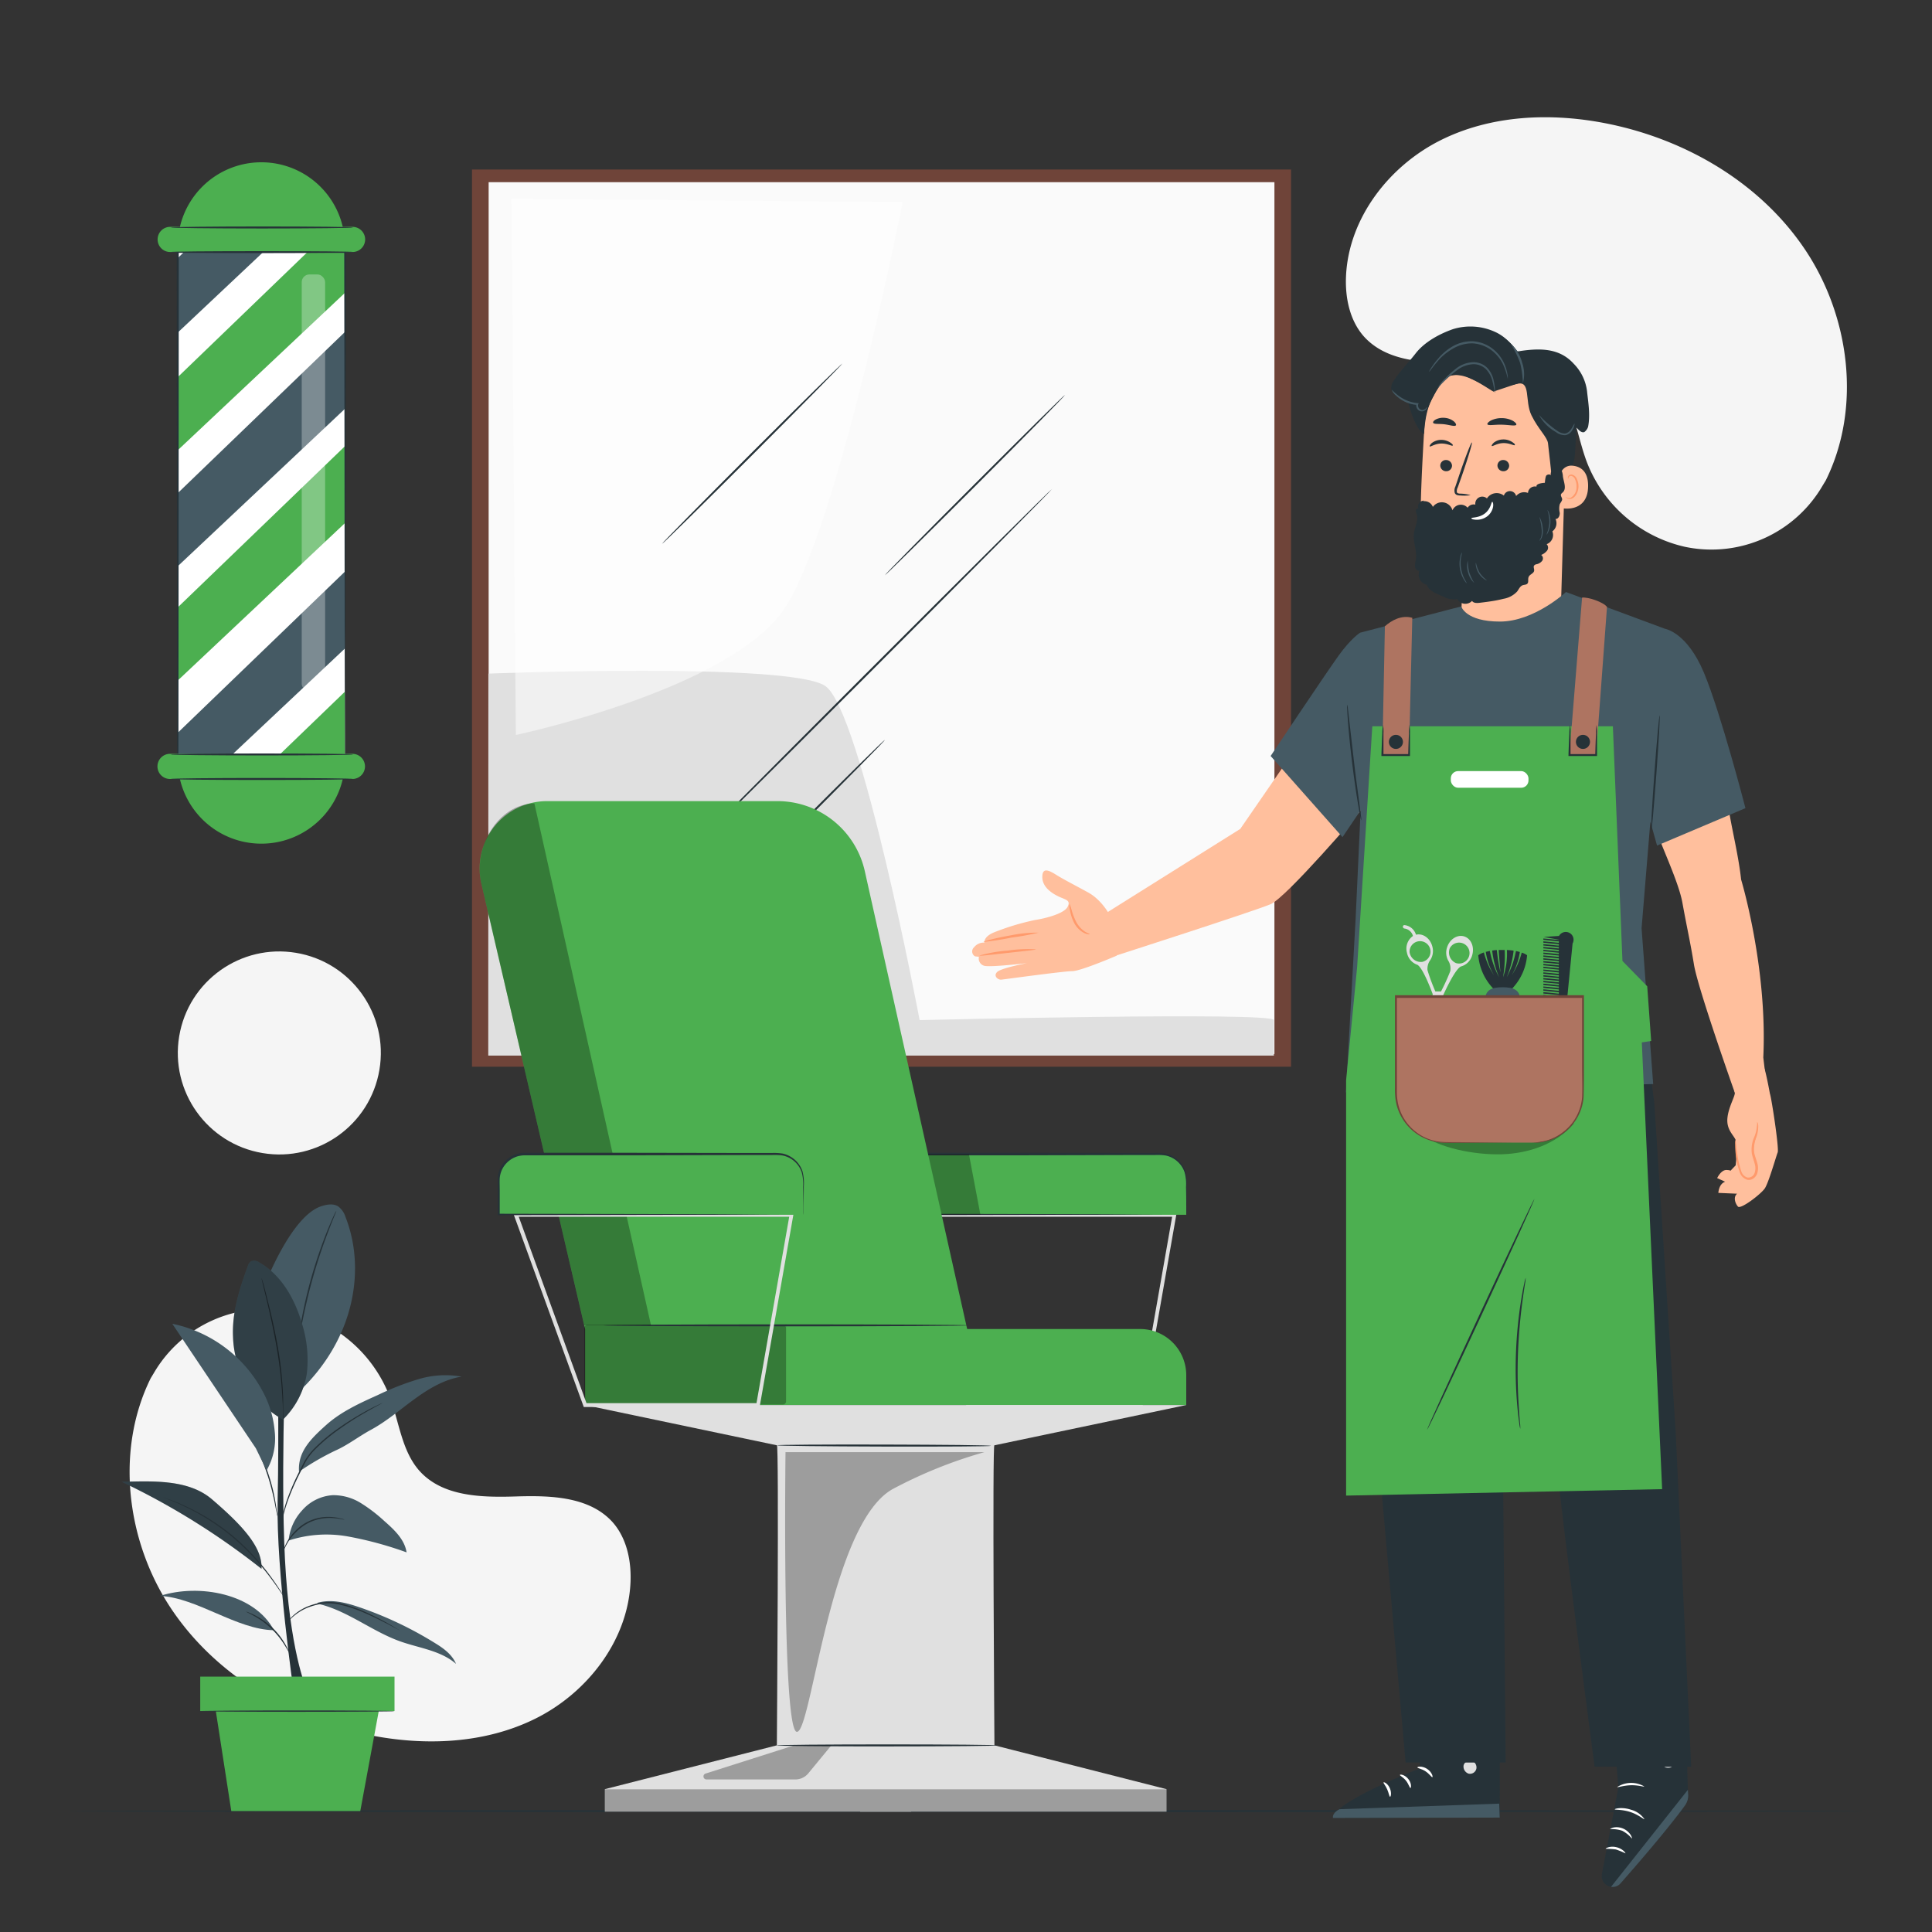 <svg xmlns="http://www.w3.org/2000/svg" viewBox="0 0 500 500"><rect x="0" y="0" width="500" height="500" fill="#333333" stroke="none"/><g id="freepik--background-simple--inject-6"><path d="M472.51,124.33l-.78,1.28A33.27,33.27,0,0,1,436,141.5a35.61,35.61,0,0,1-25.38-22.06c-2.42-6.48-3.09-13.94-7.67-19.08-6-6.7-16.08-6.91-25-6.63s-19,0-25-6.68c-3.71-4.21-4.89-10.2-4.59-15.83.79-14.93,11.19-28.27,24.41-34.9s28.8-7.23,43.27-4.31c20.28,4.09,39.56,15.31,51.15,32.65S481.78,105.61,472.51,124.33Z" style="fill:#f5f5f5"></path><path d="M39,356.69l.78-1.29a33.39,33.39,0,0,1,35.74-15.89,35.65,35.65,0,0,1,25.38,22.06c2.41,6.48,3.08,13.94,7.66,19.09,6,6.69,16.08,6.9,25,6.62s19,0,25,6.68c3.71,4.21,4.9,10.2,4.6,15.83-.8,14.93-11.2,28.27-24.42,34.9s-28.8,7.23-43.27,4.31c-20.28-4.08-39.56-15.31-51.15-32.65S29.76,375.4,39,356.69Z" style="fill:#f5f5f5"></path><circle cx="72.29" cy="272.48" r="26.27" transform="translate(-208.39 298.78) rotate(-80.49)" style="fill:#f5f5f5"></circle></g><g id="freepik--Floor--inject-6"><path d="M482.83,468.71c0,.14-104.25.26-232.82.26s-232.84-.12-232.84-.26,104.23-.26,232.84-.26S482.83,468.56,482.83,468.71Z" style="fill:#263238"></path></g><g id="freepik--Plant--inject-6"><path d="M76,437.76s-4.53-31.12-4.15-49.23,0-38.49,0-38.49h2.08S72.45,386,74,407.67s5.58,30.09,5.58,30.09H76" style="fill:#263238"></path><path d="M89.43,315a5.47,5.47,0,0,0-1.9-2.78c-1.32-.84-3.06-.49-4.53,0-6.31,2.23-11.89,14-14.44,20.16l8.37,28.2C92,346.62,94.65,328.23,89.43,315Z" style="fill:#455a64"></path><path d="M87.05,313.38a2.62,2.62,0,0,1-.13.37c-.1.27-.24.61-.41,1-.36.89-.88,2.18-1.49,3.78-1.24,3.21-2.81,7.68-4.21,12.73s-2.36,9.69-3,13.07c-.3,1.69-.53,3.06-.67,4-.07.44-.13.8-.18,1.09a1.74,1.74,0,0,1-.08.38,1.66,1.66,0,0,1,0-.39c0-.29.07-.65.12-1.1.1-1,.29-2.33.56-4a120,120,0,0,1,2.86-13.13,123.25,123.25,0,0,1,4.31-12.72c.65-1.59,1.2-2.87,1.6-3.74l.47-1C87,313.49,87,313.37,87.05,313.38Z" style="fill:#263238"></path><path d="M73.21,367.39A25.5,25.5,0,0,1,60.31,346c-.3-6.25,1.62-12.39,3.8-18.27a2.33,2.33,0,0,1,.88-1.32,2.22,2.22,0,0,1,2.14.33c5.7,3.24,9.16,9.43,11,15.73a31.54,31.54,0,0,1,1.29,12.93,21.48,21.48,0,0,1-6.2,12" style="fill:#455a64"></path><path d="M73.21,367.39a1.82,1.82,0,0,1,0-.37c0-.29,0-.65,0-1.09,0-.94,0-2.3-.12-4a107.67,107.67,0,0,0-1.46-13c-.87-5.05-1.92-9.57-2.7-12.84-.39-1.6-.7-2.91-.93-3.87-.1-.43-.18-.78-.24-1.06a1.71,1.71,0,0,1-.06-.37,2.38,2.38,0,0,1,.13.36l.3,1c.26.91.61,2.22,1,3.85.84,3.26,1.94,7.78,2.81,12.84A95.21,95.21,0,0,1,73.28,362c0,1.68,0,3,0,4,0,.44,0,.8,0,1.09A2.24,2.24,0,0,1,73.21,367.39Z" style="fill:#263238"></path><g style="opacity:0.3"><path d="M73.21,367.39A25.5,25.5,0,0,1,60.31,346c-.3-6.25,1.62-12.39,3.8-18.27a2.33,2.33,0,0,1,.88-1.32,2.22,2.22,0,0,1,2.14.33c5.7,3.24,9.16,9.43,11,15.73a31.54,31.54,0,0,1,1.29,12.93,21.48,21.48,0,0,1-6.2,12"></path></g><path d="M82.06,415c7.72,1.7,14.07,7.14,21.52,9.79,4.93,1.75,10.5,2.37,14.44,5.82-1-2.39-3.18-4-5.36-5.33A95.77,95.77,0,0,0,93.15,416c-3.5-1.21-7.3-2.22-10.88-1.22" style="fill:#455a64"></path><path d="M70.9,421.9c-9.67-.16-19.85-8.39-29.48-8.88,10.07-3.25,24.49-.6,29.48,8.88" style="fill:#455a64"></path><path d="M74.67,398.7a31.49,31.49,0,0,1,15.46-1.05,94.32,94.32,0,0,1,15.09,4.1c-.5-3.35-3.21-5.87-5.76-8.11A40.46,40.46,0,0,0,93.4,389a13.48,13.48,0,0,0-7.27-2.05,11.47,11.47,0,0,0-8,4,13.31,13.31,0,0,0-3.44,7.72" style="fill:#455a64"></path><path d="M54.83,388c-6.09-5.2-15.31-4.69-23.31-4.51A189.8,189.8,0,0,1,67.67,406C68,400.39,62.52,394.59,54.83,388Z" style="fill:#455a64"></path><g style="opacity:0.3"><path d="M54.83,388c-6.09-5.2-15.31-4.69-23.31-4.51A189.8,189.8,0,0,1,67.67,406C68,400.39,62.52,394.59,54.83,388Z"></path></g><path d="M77.41,380.86a67.4,67.4,0,0,1,9.36-5.44C90,374,93,371.64,96.06,370c4-2.18,7.48-5.2,11.17-7.89s7.72-5.12,12.23-5.84a24.14,24.14,0,0,0-11.13.65A72.12,72.12,0,0,0,97.85,361c-4.75,2.14-9.58,4.33-13.46,7.81s-7.39,6.89-7,12.09" style="fill:#455a64"></path><path d="M103.41,421.9a1.56,1.56,0,0,1-.31-.13l-.84-.44c-.73-.39-1.78-1-3.09-1.62-.65-.35-1.38-.71-2.16-1.08s-1.62-.76-2.51-1.15a37.66,37.66,0,0,0-6-2.07,12.88,12.88,0,0,0-6.21-.16,18,18,0,0,0-2.62.79,13.23,13.23,0,0,0-2.13,1.09,13.57,13.57,0,0,0-2.66,2.2c-.56.6-.83,1-.86.95a1.12,1.12,0,0,1,.17-.29c.13-.18.32-.43.59-.75a12.35,12.35,0,0,1,2.63-2.32,13.1,13.1,0,0,1,2.15-1.15,17.3,17.3,0,0,1,2.66-.83,12.94,12.94,0,0,1,6.35.13,36.08,36.08,0,0,1,6,2.12c.89.4,1.73.79,2.5,1.19s1.5.75,2.15,1.11c1.31.69,2.33,1.3,3,1.72l.81.5A1.24,1.24,0,0,1,103.41,421.9Z" style="fill:#263238"></path><path d="M63.68,417.11a1.91,1.91,0,0,1,.61.17,14.72,14.72,0,0,1,1.57.69,19.06,19.06,0,0,1,8.08,7.76,14.52,14.52,0,0,1,.75,1.55,2.22,2.22,0,0,1,.2.59s-.42-.79-1.16-2a21.49,21.49,0,0,0-8-7.67C64.49,417.49,63.66,417.16,63.68,417.11Z" style="fill:#263238"></path><path d="M42.29,387.54a1.64,1.64,0,0,1,.41.13l1.16.41,1.83.67c.72.27,1.49.66,2.37,1.05a55.67,55.67,0,0,1,12.58,8,60.9,60.9,0,0,1,5.87,5.79,63.52,63.52,0,0,1,4.17,5.27c1.1,1.57,1.94,2.87,2.51,3.77l.67,1a1.79,1.79,0,0,1,.21.37,2.11,2.11,0,0,1-.27-.33l-.72-1c-.61-.88-1.47-2.16-2.6-3.7s-2.54-3.32-4.2-5.21a65.41,65.41,0,0,0-5.86-5.73A58.87,58.87,0,0,0,48,390c-.86-.4-1.63-.81-2.33-1.09l-1.8-.73-1.14-.47A2,2,0,0,1,42.29,387.54Z" style="fill:#263238"></path><path d="M89.18,393.27a3.31,3.31,0,0,1-.77-.1l-.89-.16c-.34-.07-.75-.07-1.19-.12a12.23,12.23,0,0,0-6.64,1.31,12,12,0,0,0-3,2.25,13.53,13.53,0,0,0-2,2.4,20.46,20.46,0,0,0-1.33,2.54,2.93,2.93,0,0,1,.2-.76,11.6,11.6,0,0,1,.92-1.91,13.18,13.18,0,0,1,1.93-2.5,11.64,11.64,0,0,1,3.09-2.32,11.76,11.76,0,0,1,6.82-1.25,10.81,10.81,0,0,1,1.2.17l.89.22A3.8,3.8,0,0,1,89.18,393.27Z" style="fill:#263238"></path><path d="M98.9,363.12a2.25,2.25,0,0,1-.37.23l-1.08.59c-.93.5-2.28,1.25-3.92,2.21s-3.56,2.18-5.61,3.65A46.2,46.2,0,0,0,81.67,375a15.57,15.57,0,0,0-2.56,3.31c-.63,1.21-1.24,2.39-1.79,3.52A63.88,63.88,0,0,0,74.63,388a40.33,40.33,0,0,0-1.31,4.31c-.24,1-.33,1.62-.37,1.61a3.4,3.4,0,0,1,0-.43c0-.27.1-.69.2-1.21a33.25,33.25,0,0,1,1.21-4.36A60.21,60.21,0,0,1,77,381.73c.55-1.14,1.15-2.32,1.78-3.54a16.16,16.16,0,0,1,2.61-3.39,45.26,45.26,0,0,1,6.32-5.26c2.07-1.46,4-2.64,5.66-3.6s3-1.65,4-2.12l1.11-.53A2.21,2.21,0,0,1,98.9,363.12Z" style="fill:#263238"></path><path d="M71.79,392.4a3.86,3.86,0,0,1-.2-.82c-.11-.59-.25-1.34-.42-2.23a63.5,63.5,0,0,0-1.83-7.26,64.31,64.31,0,0,0-2.76-6.95c-.37-.83-.69-1.52-.94-2.07a4,4,0,0,1-.31-.78,4.52,4.52,0,0,1,.43.72c.26.47.62,1.16,1,2a47.76,47.76,0,0,1,4.61,14.28c.15.95.26,1.72.32,2.25A4.39,4.39,0,0,1,71.79,392.4Z" style="fill:#263238"></path><path d="M71.09,370.4A26.43,26.43,0,0,0,67.94,360a34.43,34.43,0,0,0-23.35-17.41l21.62,32.22L69,380.53A16.55,16.55,0,0,0,71.09,370.4Z" style="fill:#455a64"></path><rect x="51.82" y="433.91" width="50.28" height="8.91" style="fill:#4CAF50"></rect><polygon points="55.58 441.06 59.86 468.71 93.24 468.71 98.35 441.06 55.58 441.06" style="fill:#4CAF50"></polygon><path d="M102.08,442.84c0,.09-11.35.17-25.33.17s-25.33-.08-25.33-.17,11.34-.18,25.33-.18S102.08,442.74,102.08,442.84Z" style="fill:#263238"></path></g><g id="freepik--barber-pole--inject-6"><rect x="46.02" y="65.22" width="43.25" height="135.32" style="fill:#fff"></rect><polygon points="46.02 116.5 89.27 75.79 89.27 65.22 79.59 65.22 46.02 97.58 46.02 116.5" style="fill:#4CAF50"></polygon><polygon points="46.02 86.05 68.14 65.22 47.62 65.22 46.02 66.77 46.02 86.05" style="fill:#455a64"></polygon><polygon points="89.27 115.48 46.02 157.17 46.02 176.1 89.27 135.38 89.27 115.48" style="fill:#4CAF50"></polygon><polygon points="46.02 127.6 46.02 146.52 89.27 105.8 89.27 85.91 46.02 127.6" style="fill:#455a64"></polygon><polygon points="89.27 147.93 46.02 189.62 46.02 200.54 54.52 200.54 89.27 167.83 89.27 147.93" style="fill:#455a64"></polygon><polygon points="89.27 179 66.92 200.54 87.14 200.54 89.27 198.54 89.27 179" style="fill:#4CAF50"></polygon><path d="M89.27,200.54s0-.23,0-.68,0-1.11,0-2c0-1.75,0-4.3,0-7.61,0-6.62,0-16.24-.07-28.3,0-24.09-.07-57.89-.11-96.76l.25.25H46l.26-.26c0,54.43-.07,103.16-.09,135.32l-.17-.17,31.77.1,8.51,0h2.21l.76,0-.73,0-2.17,0-8.48,0L46,200.71h-.17v-.17c0-32.16-.05-80.89-.09-135.32V65H89.52v.25c0,38.94-.09,72.8-.12,96.94,0,12-.05,21.63-.07,28.24,0,3.28,0,5.82,0,7.55,0,.85,0,1.49,0,1.94S89.27,200.54,89.27,200.54Z" style="fill:#263238"></path><path d="M44,195.09h47.2a3.26,3.26,0,0,1,3.26,3.25h0a3.26,3.26,0,0,1-3.26,3.26H44a3.25,3.25,0,0,1-3.25-3.26h0A3.25,3.25,0,0,1,44,195.09Z" style="fill:#4CAF50"></path><path d="M67.64,218.34a21.62,21.62,0,0,0,21.63-21.62H46A21.62,21.62,0,0,0,67.64,218.34Z" style="fill:#4CAF50"></path><path d="M91.42,195.25c0,.14-10.58.26-23.63.26s-23.64-.12-23.64-.26S54.73,195,67.79,195,91.42,195.11,91.42,195.25Z" style="fill:#263238"></path><path d="M91.42,201.6c0,.15-10.58.26-23.63.26s-23.64-.11-23.64-.26,10.58-.26,23.64-.26S91.42,201.46,91.42,201.6Z" style="fill:#263238"></path><g style="opacity:0.3"><rect x="78.09" y="71.02" width="6.05" height="107.98" rx="2" style="fill:#fff"></rect></g><path d="M91.24,65.22H44A3.25,3.25,0,0,1,40.79,62h0A3.25,3.25,0,0,1,44,58.71h47.2A3.26,3.26,0,0,1,94.5,62h0A3.26,3.26,0,0,1,91.24,65.22Z" style="fill:#4CAF50"></path><path d="M67.64,42A21.62,21.62,0,0,0,46,63.59H89.27A21.62,21.62,0,0,0,67.64,42Z" style="fill:#4CAF50"></path><path d="M91.42,58.87c0,.14-10.58.26-23.63.26S44.15,59,44.15,58.87s10.58-.26,23.64-.26S91.42,58.72,91.42,58.87Z" style="fill:#263238"></path><path d="M91.42,65.22c0,.14-10.58.26-23.63.26s-23.64-.12-23.64-.26S54.73,65,67.79,65,91.42,65.08,91.42,65.22Z" style="fill:#263238"></path></g><g id="freepik--Mirror--inject-6"><rect x="122.15" y="43.87" width="211.97" height="232.19" style="fill:#6f4439"></rect><rect x="126.46" y="47.15" width="203.36" height="225.63" style="fill:#fafafa"></rect><path d="M126.39,174.33s77.85-3,87.15,3.17S238,264,238,264s91.68-2.2,91.68,0v9.19H126.36Z" style="fill:#e0e0e0"></path><path d="M272.25,126.56c.1.1-21.47,21.84-48.18,48.55s-48.46,48.29-48.56,48.19S197,201.46,223.7,174.74,272.15,126.46,272.25,126.56Z" style="fill:#263238"></path><path d="M275.63,102.2c.1.11-10.26,10.64-23.15,23.53S229.06,149,229,148.88s10.27-10.63,23.16-23.52S275.53,102.1,275.63,102.2Z" style="fill:#263238"></path><g style="opacity:0.5"><path d="M132.35,51.44l1.15,138.77s55.88-11.76,69.7-32.94,30.45-105,30.45-105Z" style="fill:#fff"></path></g><path d="M218,94.08c.1.1-10.27,10.63-23.15,23.52s-23.43,23.26-23.53,23.16,10.27-10.64,23.16-23.53S217.93,94,218,94.08Z" style="fill:#263238"></path><path d="M229,191.5c.11.1-10,10.33-22.47,22.85s-22.75,22.58-22.85,22.48,10-10.33,22.48-22.85S228.85,191.4,229,191.5Z" style="fill:#263238"></path></g><g id="freepik--Chair--inject-6"><path d="M295.69,364.13H250.18l-18.29-50.24h72.62Zm-44.81-1h44l8.47-48.24h-70Z" style="fill:#e0e0e0"></path><path d="M307,314.39H228.14v-8.9a6.73,6.73,0,0,1,6.73-6.73h65.41a6.73,6.73,0,0,1,6.73,6.73Z" style="fill:#4CAF50"></path><path d="M307,314.39s0-.17,0-.49,0-.8,0-1.4c0-1.24,0-3-.06-5.32a11.66,11.66,0,0,0-.36-3.77,6.59,6.59,0,0,0-5-4.38,14.76,14.76,0,0,0-2.69-.11l-5.91,0L263.8,299H235.19a7.26,7.26,0,0,0-2.23.28,6.6,6.6,0,0,0-3.53,2.69,6.49,6.49,0,0,0-1,2.94c-.06,1,0,2.14,0,3.19v6.27l-.26-.26,56.08.12,16.68.07,4.52,0h1.18l.41,0a2.45,2.45,0,0,1-.38,0l-1.14,0-4.46,0-16.62.08-56.27.11h-.26v-6.53c0-1.07,0-2.11,0-3.24a7,7,0,0,1,4.9-6.07,7.46,7.46,0,0,1,2.38-.31h11.42l17.19,0,29.12.05,5.91,0a14.79,14.79,0,0,1,2.75.14,6.7,6.7,0,0,1,2.4,1,6.91,6.91,0,0,1,2.81,3.63,11.75,11.75,0,0,1,.32,3.87c0,2.31,0,4.11-.05,5.36,0,.59,0,1,0,1.38A3.82,3.82,0,0,1,307,314.39Z" style="fill:#263238"></path><path d="M151.43,344,124.59,228.74a17.45,17.45,0,0,1,17-21.41h59.61a23.18,23.18,0,0,1,22.61,18.12L250.31,344Z" style="fill:#4CAF50"></path><path d="M201.05,374c.59-1.16,0,77.69,0,77.69l-44.51,11.34v5.82h79.27V374Z" style="fill:#e0e0e0"></path><path d="M257.36,374c-.58-1.16,0,77.69,0,77.69l44.52,11.34v5.82H222.61V374Z" style="fill:#e0e0e0"></path><path d="M151.43,343.95H295A11.94,11.94,0,0,1,307,355.89v7.75a0,0,0,0,1,0,0H151.43a0,0,0,0,1,0,0V343.95a0,0,0,0,1,0,0Z" style="fill:#4CAF50"></path><g style="opacity:0.3"><rect x="151.21" y="342.86" width="52.22" height="20.63" rx="0.8"></rect></g><polygon points="151.43 363.63 201.05 374.04 257.36 374.04 306.99 363.63 151.43 363.63" style="fill:#e0e0e0"></polygon><path d="M256.47,374.19c0,.14-12.41.22-27.71.18s-27.71-.18-27.71-.33,12.41-.23,27.71-.19S256.47,374,256.47,374.19Z" style="fill:#263238"></path><path d="M156.08,343c0-.14,21.2-.26,47.34-.26s47.35.12,47.35.26-21.2.26-47.35.26S156.08,343.15,156.08,343Z" style="fill:#263238"></path><g style="opacity:0.3"><polygon points="240.2 298.76 243.7 314.39 253.73 314.39 250.77 298.76 240.2 298.76"></polygon></g><g style="opacity:0.3"><path d="M138.3,207.91h0c-9.59.26-15.9,11.49-13.71,20.83L151.21,343h17.27Z"></path></g><path d="M196.59,364.13H151.08l-18.29-50.24h72.62Zm-44.81-1h44l8.47-48.24h-70Z" style="fill:#e0e0e0"></path><path d="M207.91,314.39H129v-8.9a6.73,6.73,0,0,1,6.74-6.73h65.4a6.73,6.73,0,0,1,6.73,6.73Z" style="fill:#4CAF50"></path><path d="M207.91,314.39s0-.17,0-.49,0-.8,0-1.4c0-1.24,0-3-.06-5.32a11.66,11.66,0,0,0-.36-3.77,6.59,6.59,0,0,0-5-4.38,14.69,14.69,0,0,0-2.68-.11l-5.92,0L164.7,299H136.09a7.2,7.2,0,0,0-2.22.28,6.59,6.59,0,0,0-3.54,2.69,6.49,6.49,0,0,0-1,2.94c-.06,1,0,2.14,0,3.19v6.27l-.26-.26,56.08.12,16.69.07,4.51,0h1.18l.41,0a2.37,2.37,0,0,1-.37,0l-1.15,0-4.46,0-16.62.08-56.27.11h-.26v-6.53c0-1.07,0-2.11,0-3.24a7,7,0,0,1,4.9-6.07,7.5,7.5,0,0,1,2.38-.31h11.42l17.19,0,29.12.05,5.92,0a14.72,14.72,0,0,1,2.74.14,6.7,6.7,0,0,1,2.4,1,6.91,6.91,0,0,1,2.81,3.63,12.05,12.05,0,0,1,.33,3.87c0,2.31-.05,4.11-.06,5.36,0,.59,0,1,0,1.38A3.82,3.82,0,0,1,207.91,314.39Z" style="fill:#263238"></path><path d="M258.19,451.71c0,.14-12.83.26-28.65.26s-28.65-.12-28.65-.26,12.83-.26,28.65-.26S258.19,451.56,258.19,451.71Z" style="fill:#263238"></path><g style="opacity:0.3"><path d="M203.29,375.81s-.91,71.75,2.9,72.38,8.51-53.89,24.91-62.86a119.41,119.41,0,0,1,23.68-9.52Z"></path></g><g style="opacity:0.3"><rect x="156.54" y="463.07" width="145.34" height="5.82"></rect></g><g style="opacity:0.3"><path d="M182.59,459l22.81-7.26h9.72l-5.94,7.21a4.33,4.33,0,0,1-3.34,1.57h-23A.78.78,0,0,1,182.59,459Z"></path></g></g><g id="freepik--Character--inject-6"><path d="M389.05,91.79l-1,0a19.85,19.85,0,0,0-19.42,18.66c-.58,9.6-1.1,20.23-.93,25.37.35,10.65,11,12.09,11,12.09l-.64,12.82,9.46,8.08,16.38-9.4L405.26,113C406,101.87,400.15,92.21,389.05,91.79Z" style="fill:#ffbf9d"></path><path d="M378.72,147.93a25.74,25.74,0,0,0,13.79-4.38s-3.28,7.76-13.93,7Z" style="fill:#ff9a6c"></path><path d="M369.53,105.56s2.68-6.73,5.86-8.35c3.86-2,5.62,2.28,9.31,1.16s2.36,2.52,7.81,1c3.78-1.07,2,4.35,3.84,8.13,1.78,3.62,4.08,5.61,4.27,7.21,1.78,15,.53,11,3.83,8.94.84-.53,2.81-1.84,3.14-6,.41-5.43.49-12-.8-15.84-1.08-3.22-3-5.42-6.34-7.82-5.31-3.79-12.5-3.73-17.37-3.14S368.92,97.22,369.53,105.56Z" style="fill:#263238"></path><path d="M403.76,123.36a2.89,2.89,0,0,1,3.07-2.85c2,.15,4.22,1.23,4.17,5.34-.08,7.29-7.38,5.7-7.39,5.49S403.7,126.41,403.76,123.36Z" style="fill:#ffbf9d"></path><path d="M405.23,128.62s.12.09.34.19a1.23,1.23,0,0,0,.94,0A3.12,3.12,0,0,0,408,126a4.08,4.08,0,0,0-.33-1.82,1.47,1.47,0,0,0-.95-1,.65.65,0,0,0-.75.34c-.1.2-.06.35-.09.36s-.16-.12-.1-.42a.81.81,0,0,1,.29-.46.94.94,0,0,1,.71-.17,1.76,1.76,0,0,1,1.31,1.14,4.34,4.34,0,0,1,.42,2c-.07,1.47-.83,2.83-1.89,3.12a1.38,1.38,0,0,1-1.16-.2C405.24,128.79,405.2,128.63,405.23,128.62Z" style="fill:#ff9a6c"></path><path d="M372.74,120.47a1.51,1.51,0,0,0,1.51,1.48,1.46,1.46,0,0,0,1.53-1.41,1.53,1.53,0,0,0-1.51-1.49A1.46,1.46,0,0,0,372.74,120.47Z" style="fill:#263238"></path><path d="M370,115.53c.19.19,1.32-.7,2.95-.74s2.86.73,3,.53-.12-.45-.65-.81a4.25,4.25,0,0,0-2.43-.67,4,4,0,0,0-2.35.84C370.1,115.08,369.94,115.44,370,115.53Z" style="fill:#263238"></path><path d="M387.54,120.47a1.5,1.5,0,0,0,1.51,1.48,1.45,1.45,0,0,0,1.52-1.41,1.52,1.52,0,0,0-1.51-1.49A1.45,1.45,0,0,0,387.54,120.47Z" style="fill:#263238"></path><path d="M386.07,115.41c.19.2,1.32-.69,2.95-.74s2.86.74,3,.53-.12-.44-.66-.8a4.06,4.06,0,0,0-2.43-.67,4,4,0,0,0-2.34.83C386.13,115,386,115.33,386.07,115.41Z" style="fill:#263238"></path><path d="M380.59,128.15a10.22,10.22,0,0,0-2.67-.4c-.41,0-.81-.1-.89-.38a2.09,2.09,0,0,1,.24-1.25l1.14-3.21c1.57-4.58,2.7-8.34,2.51-8.4s-1.61,3.6-3.18,8.17c-.38,1.13-.74,2.21-1.09,3.24a2.38,2.38,0,0,0-.16,1.64,1,1,0,0,0,.7.59,3.27,3.27,0,0,0,.71.08A11.27,11.27,0,0,0,380.59,128.15Z" style="fill:#263238"></path><path d="M384.94,109.8c.2.43,1.81.06,3.74.11s3.52.42,3.74,0c.09-.2-.21-.59-.88-1a6.23,6.23,0,0,0-2.84-.7,6.16,6.16,0,0,0-2.86.62C385.17,109.21,384.85,109.6,384.94,109.8Z" style="fill:#263238"></path><path d="M370.91,109.43c.25.41,1.49.2,2.92.38s2.6.63,2.94.28c.15-.17,0-.56-.47-1a4.26,4.26,0,0,0-2.29-.94,4.21,4.21,0,0,0-2.43.41C371,108.88,370.8,109.23,370.91,109.43Z" style="fill:#263238"></path><path d="M396.35,98.05c-2.41-6.59-5.41-9.75-8-11.13s-11.67-.23-14.48.69-3.8,4.72-4.49,7.59c-.43,1.83-.25,3.89-1.36,5.4a22.36,22.36,0,0,1-2.56,2.29c-1.45,1.41-1.77-1.29-1.22.65s2.15,7.77,4.28,8.76c.35-4.18.78-6.76,2.49-9.85,1-1.83,1.77-4.21,3.7-5,4-1.66,9.12,2.39,11.8,3.89" style="fill:#263238"></path><path d="M392.46,91c6-1,11.09-1,14.85,3.17a12.25,12.25,0,0,1,3.42,7.12c.25,2.5.89,6,.27,9.16a2.77,2.77,0,0,1-1,1.38c-.65.21-1.24-.36-1.67-.82s-1.25-.91-1.75-.5" style="fill:#263238"></path><path d="M360.81,98.39c1.52-2.35,3.62-4.43,5.61-7,2.28-2.9,6.14-5,9.62-6.21a15.3,15.3,0,0,1,11,.77c3.32,1.53,5.91,4.92,7.22,8.33l-7.79,7A32.3,32.3,0,0,0,380.71,98a7.1,7.1,0,0,0-10,3,23.19,23.19,0,0,0-2.15,5.51c-1.81-1.13-5.19-3-7-4.17a3.17,3.17,0,0,1-1.47-1.47A3.09,3.09,0,0,1,360.81,98.39Z" style="fill:#263238"></path><path d="M372.07,100.33a10.91,10.91,0,0,1,2.05-2.52,25,25,0,0,1,2.63-2.37,7.61,7.61,0,0,1,4.05-1.67,5,5,0,0,1,4.12,1.45,6.78,6.78,0,0,1,1.63,3.18,13.7,13.7,0,0,1,.34,2.37,2.94,2.94,0,0,1,0,.87c-.1,0-.18-1.24-.69-3.14a6.82,6.82,0,0,0-1.62-2.94,4.55,4.55,0,0,0-3.73-1.27,7.44,7.44,0,0,0-3.8,1.54,30.94,30.94,0,0,0-2.66,2.25C372.93,99.44,372.13,100.37,372.07,100.33Z" style="fill:#455a64"></path><path d="M391.07,89.18a9,9,0,0,1,2.84,4.61,9.09,9.09,0,0,1,.21,5.42,24.67,24.67,0,0,0-.71-5.26A23.79,23.79,0,0,0,391.07,89.18Z" style="fill:#455a64"></path><path d="M369.84,96.23a4.82,4.82,0,0,1,.54-1,20,20,0,0,1,1.84-2.46,14.08,14.08,0,0,1,3.49-3,9.91,9.91,0,0,1,5.42-1.45,9.25,9.25,0,0,1,5.25,2,10,10,0,0,1,2.84,3.6,10.79,10.79,0,0,1,.91,2.94A3.47,3.47,0,0,1,390.2,98a17.82,17.82,0,0,0-1.31-3.91,10.25,10.25,0,0,0-2.81-3.38,9,9,0,0,0-5-1.85A9.69,9.69,0,0,0,376,90.24,14.88,14.88,0,0,0,372.49,93C370.77,94.91,369.93,96.29,369.84,96.23Z" style="fill:#455a64"></path><path d="M398.28,107.37a26.83,26.83,0,0,0,4.65,4.06,3.56,3.56,0,0,0,2.09.77,2.3,2.3,0,0,0,1.48-1c.64-.88.87-1.58,1-1.53a3.61,3.61,0,0,1-.65,1.75,2.59,2.59,0,0,1-1.73,1.21,3.82,3.82,0,0,1-2.43-.8A11.21,11.21,0,0,1,398.28,107.37Z" style="fill:#455a64"></path><path d="M387,130c-.27,0-.54,1.4-1.75,2.51s-2.64,1.32-2.64,1.59.39.26,1,.18a4.24,4.24,0,0,0,2.28-1.09,4.05,4.05,0,0,0,1.22-2.18C387.27,130.42,387.15,130.05,387,130Z" style="fill:#263238"></path><path d="M369.32,105.31c.05,0,.05.58-.71,1a1.38,1.38,0,0,1-1.43-.1,1.6,1.6,0,0,1-.61-1.73l.22.32a8.91,8.91,0,0,1-1.83-.32,8.8,8.8,0,0,1-3.71-2.14,3.62,3.62,0,0,1-1.06-1.43c.07,0,.48.48,1.3,1.15A10.14,10.14,0,0,0,365.1,104a9.44,9.44,0,0,0,1.72.33l.32,0-.1.29a1.16,1.16,0,0,0,.39,1.24,1.09,1.09,0,0,0,1.06.16C369.14,105.76,369.26,105.28,369.32,105.31Z" style="fill:#455a64"></path><path d="M367.42,130.06a2.32,2.32,0,0,1,3.4,1.13,2.86,2.86,0,0,1,5.08.88,2.35,2.35,0,0,1,3.92-.67,1.85,1.85,0,0,1,2-.8,1.81,1.81,0,0,1,3-1.61,3,3,0,0,1,4.38-.73,1.64,1.64,0,0,1,3.17.12,2.66,2.66,0,0,1,3.07-.8,1.78,1.78,0,0,1,2.21-1.63c-.25-.91,2.16-1,2.16-1s.1-1.68.43-1.94.9-.32,1.12,0a1.56,1.56,0,0,1,1-1.79,1.57,1.57,0,0,1,1.88.8,4.67,4.67,0,0,1,.24,1.29c.21,1.42,1,3.09,0,4.08-.18.18-.42.32-.5.56-.13.41.27.8.3,1.23s-.42.88-.62,1.33a4.51,4.51,0,0,0,0,2.19c.06.74-.36,1.67-1.1,1.6a2.6,2.6,0,0,1-.81,3.21,2.53,2.53,0,0,1-1.48,3.32,1.29,1.29,0,0,1,.09,1.7,3.61,3.61,0,0,1-1.51,1.09,1.09,1.09,0,0,1,.26,1.52,2.49,2.49,0,0,1-1.44.88,1,1,0,0,0-.64.34c-.27.38.09.9,0,1.36-.12.7-1.1.9-1.4,1.55s.08,1.38-.38,1.81c-.3.28-.77.23-1.16.37-.69.24-1,1-1.43,1.6a6.21,6.21,0,0,1-3.57,1.92c-.68.17-1.37.32-2.06.45-1.38.25-2.77.42-4.16.59-.69.08-1.54.09-1.9-.5a2.4,2.4,0,0,1-3.82-.45,5.78,5.78,0,0,1-3.71-.71l-1.22-.53c-1.22-.53-2.57-1.21-2.93-2.48a2.68,2.68,0,0,1-1.92-3.66c-.55.16-1.09-.4-1.17-1a5.28,5.28,0,0,1,.21-1.71c.42-2.3-.8-4.65-.48-7,.22-1.63,1.19-3.24.73-4.81a2.6,2.6,0,0,1-.23-1c0-.33.33-.68.65-.58a1.5,1.5,0,0,1,1.52-2" style="fill:#263238"></path><path d="M386.2,129.87c-.27,0-.33,1.78-1.9,3s-3.48,1-3.5,1.23.42.36,1.22.41a4.48,4.48,0,0,0,2.92-.92,4,4,0,0,0,1.48-2.52C386.51,130.32,386.32,129.87,386.2,129.87Z" style="fill:#fff"></path><path d="M398.38,139.92a5.73,5.73,0,0,0,.41-.81,5.16,5.16,0,0,0,.18-2.17c-.13-1.74-.61-3.09-.53-3.12a7,7,0,0,1,.82,3.09,4.61,4.61,0,0,1-.28,2.27C398.73,139.74,398.4,140,398.38,139.92Z" style="fill:#455a64"></path><path d="M400.19,138.43a10.38,10.38,0,0,0,.78-3.2,10.54,10.54,0,0,0-.51-3.26,2.13,2.13,0,0,1,.45.89,6.39,6.39,0,0,1,.35,2.38,6.68,6.68,0,0,1-.54,2.35A2.28,2.28,0,0,1,400.19,138.43Z" style="fill:#455a64"></path><path d="M379.63,151a3.39,3.39,0,0,1-.77-1,7.9,7.9,0,0,1-.93-5.88,3.52,3.52,0,0,1,.44-1.18,11.48,11.48,0,0,1-.24,1.22,9.19,9.19,0,0,0,0,2.94,9.36,9.36,0,0,0,.92,2.8A10.37,10.37,0,0,1,379.63,151Z" style="fill:#455a64"></path><path d="M381.53,150.87a5.36,5.36,0,0,1-1.58-2.69,5.29,5.29,0,0,1-.08-3.11,13.26,13.26,0,0,0,.36,3A14,14,0,0,0,381.53,150.87Z" style="fill:#455a64"></path><path d="M384.85,150.22a1.78,1.78,0,0,1-.76-.37,5.1,5.1,0,0,1-1.41-1.49,5.18,5.18,0,0,1-.71-1.92,1.77,1.77,0,0,1,0-.84,9,9,0,0,0,.95,2.61A9.26,9.26,0,0,0,384.85,150.22Z" style="fill:#455a64"></path><path d="M287.39,237.11c-.18-.24-2.16-4.16-5.79-6.15s-6.31-3.34-8.29-4.58-3.58-1.91-3.56.63,2.37,4.12,4.21,5,3.23.94,2.32,2.7-5.85,3-8.38,3.38a63.53,63.53,0,0,0-10.68,3.22c-2.72,1.12-2.47,2.64-2.47,2.64a3.17,3.17,0,0,0-2.66,1.2,1.45,1.45,0,0,0,.26,2.36l1,.1A1.94,1.94,0,0,0,255,250c2.14.28,10.77-.74,10.77-.74s-6.61,1.25-7.69,2.27.15,2.1,1.08,2,16.15-2.2,18.34-2.2,11.48-4,11.48-4Z" style="fill:#ffbf9d"></path><path d="M268.11,245.68c0,.17-3.27.48-7.31.93s-7.3.85-7.33.68a36.44,36.44,0,0,1,7.27-1.27A35.67,35.67,0,0,1,268.11,245.68Z" style="fill:#ff9a6c"></path><path d="M268.8,241.37a67.7,67.7,0,0,1-7.12,1.29,66.63,66.63,0,0,1-7.15,1.1c0-.16,3.1-1,7-1.68A33.17,33.17,0,0,1,268.8,241.37Z" style="fill:#ff9a6c"></path><path d="M282,241.77c0,.07-.61.09-1.46-.33a6.08,6.08,0,0,1-2.54-2.57,11.23,11.23,0,0,1-1.11-3.41,3.44,3.44,0,0,1-.1-1.47c.08,0,.26.52.51,1.38a16.64,16.64,0,0,0,1.22,3.22,6.91,6.91,0,0,0,2.23,2.49C281.51,241.55,282.06,241.68,282,241.77Z" style="fill:#ff9a6c"></path><path d="M350.84,168.21l-14,23.31-15.86,23-34.8,21.83,2.07,11.14s36.43-11.71,40.59-13.49,23.33-24.27,23.33-24.27S353.51,166.82,350.84,168.21Z" style="fill:#ffbf9d"></path><path d="M366.67,434.69l.85,22.95s-22.31,8.59-22.55,12.84l43.15-.09.1-35.8Z" style="fill:#263238"></path><path d="M380.86,455.68a1.82,1.82,0,0,1,1.22,2.07,1.69,1.69,0,0,1-2,1.27,1.93,1.93,0,0,1-1.29-2.2,1.75,1.75,0,0,1,2.21-1.09" style="fill:#e0e0e0"></path><path d="M388.12,470.39l-.13-3.61-41.32,1.44s-1.92.87-1.7,2.26Z" style="fill:#455a64"></path><path d="M366.82,457.41c0,.22,1.06.31,2.1,1s1.59,1.61,1.78,1.52-.12-1.34-1.39-2.16S366.77,457.21,366.82,457.41Z" style="fill:#fff"></path><path d="M362.3,459.35c-.05.21.86.58,1.58,1.5s.93,1.89,1.14,1.88.34-1.24-.58-2.36S362.3,459.14,362.3,459.35Z" style="fill:#fff"></path><path d="M359.74,465c.19.05.48-1-.06-2.23s-1.53-1.66-1.62-1.48.52.81.95,1.8S359.53,464.93,359.74,465Z" style="fill:#fff"></path><path d="M367.19,452.16c.09.2,1.05-.1,2.24,0s2.12.46,2.23.28-.78-1-2.19-1S367.08,452,367.19,452.16Z" style="fill:#fff"></path><path d="M416.51,434.84l2.33,27.67-4.26,22.43a2.82,2.82,0,0,0,2.36,3.37h0a2.69,2.69,0,0,0,2.37-.89c3.84-4.33,17.91-20.32,17.63-22.34-.33-2.33-.59-29.35-.59-29.35Z" style="fill:#263238"></path><path d="M416.94,488.31l19.88-25.1.08,1.18a4.42,4.42,0,0,1-.81,2.84c-1.58,2.18-6.06,8.1-16.7,20.19a2.69,2.69,0,0,1-2.45.89Z" style="fill:#455a64"></path><g style="opacity:0.6"><path d="M430.76,454.64a1.75,1.75,0,0,0-.32,2.27,1.57,1.57,0,0,0,2.18.35,1.85,1.85,0,0,0,.32-2.41,1.61,1.61,0,0,0-2.3-.1" style="fill:#fff"></path></g><path d="M422.32,475.8a8.26,8.26,0,0,0-2.49-2,8.13,8.13,0,0,0-3.13-.41c0-.06.3-.3.92-.44a4.29,4.29,0,0,1,2.44.28,4.38,4.38,0,0,1,1.91,1.58C422.32,475.36,422.39,475.77,422.32,475.8Z" style="fill:#fff"></path><path d="M420.64,479.64a20.37,20.37,0,0,0-2.45-1,21.53,21.53,0,0,0-2.65-.17c-.08-.14,1.17-.81,2.78-.42S420.77,479.55,420.64,479.64Z" style="fill:#fff"></path><path d="M425.58,470.8c-.11.14-1.52-1.16-3.68-1.86s-4-.51-4-.69,1.92-.66,4.22.11A6.09,6.09,0,0,1,425.58,470.8Z" style="fill:#fff"></path><path d="M425.55,462.33c-.06.17-1.58-.37-3.51-.31s-3.44.63-3.51.46a6.69,6.69,0,0,1,7-.15Z" style="fill:#fff"></path><path d="M425.07,454.19c-.08.17-1.62-.66-3.66-.43s-3.4,1.31-3.5,1.16.22-.42.82-.83a5.89,5.89,0,0,1,5.38-.55C424.77,453.82,425.1,454.13,425.07,454.19Z" style="fill:#fff"></path><path d="M421.36,452.21a2.69,2.69,0,0,1-.1-1,7.56,7.56,0,0,1,.64-2.8,3.18,3.18,0,0,1,1.25-1.63,1.07,1.07,0,0,1,1.26.17,1.87,1.87,0,0,1,.5,1.22,4,4,0,0,1-3.18,3.94,4.46,4.46,0,0,1-4.58-2.14,1.67,1.67,0,0,1-.16-1.34,1.09,1.09,0,0,1,1.1-.67,3.79,3.79,0,0,1,1.83.83,8.25,8.25,0,0,1,2,2,2.49,2.49,0,0,1,.47.94,12.73,12.73,0,0,0-2.67-2.61,3.53,3.53,0,0,0-1.61-.68.57.57,0,0,0-.6.36,1.14,1.14,0,0,0,.15.87,4,4,0,0,0,4,1.81,3.47,3.47,0,0,0,2.75-3.3,1.37,1.37,0,0,0-.32-.87.58.58,0,0,0-.69-.11,2.87,2.87,0,0,0-1.08,1.36A11.38,11.38,0,0,0,421.36,452.21Z" style="fill:#fff"></path><path d="M433.66,370.53l-5.53-85.08-2.26-17.76-77.5,11.92c.21,5.71,15.4,176.54,15.4,176.54h25.89l-1.34-149.4,2.17.55s11.94,63.75,12.7,74c.68,9.23,9.49,75.9,9.49,75.9l25,0Z" style="fill:#263238"></path><path d="M458.06,283.08c.31.56,2.42,14.12,2,15.17s-2.34,7.85-3.34,9.32-6.23,5.48-6.94,4.69-1.28-2.47-.22-3.33l-4.85-.21s.08-2.31,1.76-2.89l-2.07-.94s1-2.17,2.46-2.1.84.35.84.35l1.49-1.56s.55-5.21,0-6.54-2.4-2.66-2.14-5.63,2.15-5.93,1.9-6.7a34.63,34.63,0,0,1-.47-4.1s7.65-2.27,8-2.28S458.06,283.08,458.06,283.08Z" style="fill:#ffbf9d"></path><path d="M449.36,295.61c.1,0-.06,1.48.33,3.79a16.64,16.64,0,0,0,1.18,3.9,2.21,2.21,0,0,0,1.63,1.34c.73.1,1.37-.57,1.56-1.37a4.17,4.17,0,0,0-.24-2.43,9.18,9.18,0,0,1-.57-2.45,12.16,12.16,0,0,1,.83-4.12,14.34,14.34,0,0,0,.68-2.69,7.52,7.52,0,0,1,.09-1,2.55,2.55,0,0,1,.11,1,12,12,0,0,1-.52,2.77,12.58,12.58,0,0,0-.71,4,9.27,9.27,0,0,0,.57,2.31,4.63,4.63,0,0,1,.27,2.73,2.81,2.81,0,0,1-.73,1.26,1.77,1.77,0,0,1-1.39.48,2.69,2.69,0,0,1-2-1.64,14.9,14.9,0,0,1-1.11-4.06,14.51,14.51,0,0,1-.11-2.82A3.44,3.44,0,0,1,449.36,295.61Z" style="fill:#ff9a6c"></path><path d="M429.15,166.32h2.54s8.32,7.1,10.83,13.79,4.46,16.47,4.27,22.65,2.88,16.2,3.81,24.87c0,0,6.85,22.63,5.74,46.05l.69,5.78-8.09,3.25s-9.53-26.87-10.54-33.06-1.72-9-3-16.05S426.69,212.49,427,209l-1.34-11a147.45,147.45,0,0,0-.63-16.25,30.46,30.46,0,0,1,3-15.42" style="fill:#ffbf9d"></path><path d="M449.18,295a29.44,29.44,0,0,0,1,7.29,5.56,5.56,0,0,0,.75,1.77,2,2,0,0,0,3.65-.76,5.25,5.25,0,0,0-.24-2.85,11.66,11.66,0,0,1-.69-2.81c-.12-2.5,1.84-4.94,1.11-7.34" style="fill:#ffbf9d"></path><path d="M454.75,290.34a2,2,0,0,1,.28,1.06,8.5,8.5,0,0,1-.5,2.94,8,8,0,0,0-.51,4.14c.17.78.5,1.57.74,2.46a4.54,4.54,0,0,1-.05,2.91,2.7,2.7,0,0,1-1,1.18,2,2,0,0,1-1.52.29,3,3,0,0,1-1.95-1.93,21.49,21.49,0,0,1-1-4.31,25.13,25.13,0,0,1-.19-3,3.51,3.51,0,0,1,.09-1.08c.09,0,.11,1.54.52,4a23.24,23.24,0,0,0,1,4.17,2.42,2.42,0,0,0,1.56,1.57,1.75,1.75,0,0,0,1.86-1.15,3.88,3.88,0,0,0,0-2.52c-.21-.83-.53-1.65-.7-2.48a8,8,0,0,1,.64-4.39,9.16,9.16,0,0,0,.66-2.8C454.81,290.73,454.7,290.36,454.75,290.34Z" style="fill:#ff9a6c"></path><path d="M428.85,218.83l22.87-9.68s-6.36-24.6-10.76-35.09-10.06-11.33-10.06-11.33l-25.63-9.52s-8.19,7.65-17.1,7.65-10-3.92-10-3.92L352,163.74s-2.31,1.39-5.62,6-17.54,25.91-17.54,25.91l18.6,21,4.69-6.95h0l-1.29,28-2.51,45,79.51-2.15-3-40.32,2.27-27.57C428.08,216,428.92,219.17,428.85,218.83Z" style="fill:#455a64"></path><polygon points="348.37 387.06 430.16 385.39 424.9 269.77 427.32 269.41 426.3 255.26 419.89 248.7 417.41 187.96 355.15 187.96 351.23 250.22 348.37 279.61 348.37 387.06" style="fill:#4CAF50"></polygon><path d="M357.74,195.41l.67-33.33c1.65-1.48,4.28-3,7.09-2.19l-.86,35.52Z" style="fill:#ae7461"></path><path d="M363.08,192a1.82,1.82,0,1,1-1.82-1.82A1.82,1.82,0,0,1,363.08,192Z" style="fill:#263238"></path><path d="M364.79,187.64a12.6,12.6,0,0,1,.11,2.19c0,1.38,0,3.32,0,5.58v.24h-.24l-3.45,0-3.45,0h-.25v-.25c.07-2.26.15-4.2.22-5.57a11.29,11.29,0,0,1,.21-2.19,11.08,11.08,0,0,1,.1,2.19c0,1.38,0,3.32,0,5.58l-.25-.25h6.9l-.25.24c.06-2.26.13-4.2.2-5.57A10.92,10.92,0,0,1,364.79,187.64Z" style="fill:#263238"></path><path d="M406.15,195.41l3.29-40.75c1.48-.21,5.6,1.18,6.45,2.42l-2.84,38.33Z" style="fill:#ae7461"></path><path d="M411.49,192a1.82,1.82,0,1,1-1.82-1.82A1.82,1.82,0,0,1,411.49,192Z" style="fill:#263238"></path><path d="M413.2,187.64a12.6,12.6,0,0,1,.11,2.19c0,1.38,0,3.32,0,5.58v.24h-.24l-3.45,0-3.45,0h-.25v-.25c.07-2.26.15-4.2.22-5.57a11.29,11.29,0,0,1,.21-2.19,11.08,11.08,0,0,1,.1,2.19c0,1.38,0,3.32,0,5.58l-.25-.25h6.9l-.25.24c.06-2.26.13-4.2.2-5.57A10.92,10.92,0,0,1,413.2,187.64Z" style="fill:#263238"></path><path d="M371.92,257.59a52.84,52.84,0,0,1-2.48-6.48,3.88,3.88,0,0,1,.57-2.44h0a4.28,4.28,0,0,0,.71-3.58c-.49-2.18-2.38-3.61-4.21-3.2l-.06,0a3.5,3.5,0,0,0-2.94-2.47c-.57-.05-.6.83,0,.89a2.62,2.62,0,0,1,2.16,1.92,4,4,0,0,0-1.55,4.34,4.14,4.14,0,0,0,2.72,3.13h0c1.65,1,4.21,8.31,4.21,8.31Zm-7.12-11.16a2.71,2.71,0,1,1,3.3,2.5A2.95,2.95,0,0,1,364.8,246.43Z" style="fill:#e0e0e0"></path><path d="M378.06,250.13h0A4.16,4.16,0,0,0,381,247.2c.64-2.14-.29-4.31-2.08-4.86s-3.78.75-4.43,2.88a4.27,4.27,0,0,0,.45,3.62h0a3.9,3.9,0,0,1,.39,2.49,53.7,53.7,0,0,1-2.94,6.28l.86.5S376.34,251,378.06,250.13Zm-2.87-4.7a2.71,2.71,0,1,1,1.63,3.82A3,3,0,0,1,375.19,245.43Z" style="fill:#e0e0e0"></path><path d="M371.23,280.94c1.94.07,2.34-23.17,2.34-23.17l-.65-1.18-1.46,0-.89,1.12S369.29,280.86,371.23,280.94Z" style="fill:#e0e0e0"></path><path d="M371.35,259.21a.73.73,0,1,1,.7.75A.73.73,0,0,1,371.35,259.21Z" style="fill:#fff"></path><path d="M393.82,246.54a19.54,19.54,0,0,1-2.61,5.89,16.83,16.83,0,0,0,2.12-6.05c-.3-.09-.65-.17-1-.25a24,24,0,0,1-2.39,6.79,25.39,25.39,0,0,0,1.78-6.89c-.51-.08-1.08-.13-1.73-.17a18.37,18.37,0,0,1-1,7.06,32.87,32.87,0,0,0,.41-7.07h-.54l-1,0c.18,2.75.46,5.78.46,5.78a43,43,0,0,1-.94-5.75c-.44,0-.83.07-1.2.13a25.22,25.22,0,0,0,1.78,6.9,23.81,23.81,0,0,1-2.39-6.81l-1.05.24a16.93,16.93,0,0,0,2.13,6.08,19.88,19.88,0,0,1-2.62-5.92,4.69,4.69,0,0,0-1.45.72,14.08,14.08,0,0,0,3.82,8.56h5a14.11,14.11,0,0,0,3.81-8.56A4.43,4.43,0,0,0,393.82,246.54Z" style="fill:#263238"></path><path d="M386.15,264.31h5.42s2-3.65,1.83-5.89-1.69-2.91-4.52-2.92h0c-2.83,0-4.33.68-4.52,2.92S386.15,264.31,386.15,264.31Z" style="fill:#455a64"></path><path d="M403.47,242.22l-4,.26,3.95.71v.08l-4-.39,0,.36,4,.39,0,.37-4-.39,0,.36,4,.39,0,.37-4-.39,0,.36,4,.4,0,.36-4-.39,0,.36,4,.4,0,.36-4-.39,0,.36,4,.4,0,.36-4-.39,0,.36,4,.4,0,.36-4-.39,0,.36,4,.4,0,.36-4-.39,0,.36,4,.4,0,.36-4-.39,0,.36,4,.4,0,.36-4-.39,0,.36,4,.4,0,.36-4-.39,0,.36,4,.4,0,.36-4-.39,0,.36,4,.4,0,.37-4-.4,0,.36,4,.4,0,.37-4-.4,0,.36,4,.4,0,.37-4-.4,0,.37,4,.39,0,.37-4-.4,0,.37,4,.39,0,.37-4-.4,0,.37,4,.39,0,.37-4-.4,0,.37,4,.39,0,.37-4-.4,0,.37,4,.39,0,.37-4-.4,0,.37,4,.39,0,.37-4-.4,0,.37,4,.4,0,.36-4-.4,0,.37,4,.4,0,.36-4-.4,0,.37,4,.4,0,.36-4-.4,0,.37,4,.4,0,.36-4-.4,0,.37,4,.4,0,.36-4.05-.4,0,.37,4,.4,0,.36-4.05-.4,0,.37,4,.4,0,.36-4.05-.4,0,.37,4,.4,0,.36-4.05-.4,0,.37,4.06.4,0,.21-4.06-.4s3.86,2.35,3.74,3.56-1.87,20.63-.9,20.72h0s.57.06,1.8-12.35,3.12-31.65,3.12-31.65A1.54,1.54,0,0,0,403.47,242.22Z" style="fill:#263238"></path><g style="opacity:0.3"><path d="M367.9,293.58c4.48,3.5,13.63,5.33,20.65,5.15s14.27-2.64,18.81-8C394.68,294.57,381.14,294,367.9,293.58Z"></path></g><path d="M396.83,295.7H374.11a12.84,12.84,0,0,1-12.85-12.84V258h48.41v24.89A12.84,12.84,0,0,1,396.83,295.7Z" style="fill:#ae7461"></path><path d="M396.83,295.7a19.76,19.76,0,0,0,3.22-.5,12.16,12.16,0,0,0,3.55-1.57,13.08,13.08,0,0,0,3.73-3.62,13,13,0,0,0,2.12-6c.1-2.34,0-4.93,0-7.67,0-5.48,0-11.64,0-18.33l.23.24-35.56,0H361.26l.26-.26c0,4.81,0,9.48,0,14,0,2.24,0,4.44,0,6.58v3.18a18.14,18.14,0,0,0,.15,3.06,12.64,12.64,0,0,0,6.16,9.06,12.51,12.51,0,0,0,4.81,1.61c1.62.16,3.24.08,4.75.11l14.28.08,3.85,0,1,0a1.23,1.23,0,0,1,.34,0,1.23,1.23,0,0,1-.34,0l-1,0-3.85,0-14.28.08c-1.52,0-3.1.08-4.79-.08a12.88,12.88,0,0,1-5-1.63,13.06,13.06,0,0,1-6.41-9.34,19.27,19.27,0,0,1-.17-3.13v-3.18c0-2.14,0-4.34,0-6.58,0-4.48,0-9.15,0-14v-.25h13.1l35.56,0h.24V258c0,6.69,0,12.85,0,18.33,0,2.75,0,5.3-.09,7.7a12.83,12.83,0,0,1-6.07,9.81,11.83,11.83,0,0,1-3.62,1.53,8.74,8.74,0,0,1-1.4.27,5.74,5.74,0,0,1-1,.08l-.63,0Z" style="fill:#6f4439"></path><rect x="375.47" y="199.56" width="20.1" height="4.31" rx="1.89" style="fill:#fff"></rect><path d="M348.65,182.34a4.62,4.62,0,0,1,.2,1.17c.1.87.23,2,.37,3.22.33,2.84.75,6.53,1.22,10.62s1,7.77,1.36,10.6c.17,1.27.3,2.34.42,3.21a5.31,5.31,0,0,1,.08,1.19,5.93,5.93,0,0,1-.28-1.16c-.16-.75-.35-1.84-.58-3.19-.45-2.7-1-6.44-1.51-10.59s-.87-7.91-1.07-10.64c-.11-1.37-.18-2.47-.21-3.24A6.08,6.08,0,0,1,348.65,182.34Z" style="fill:#263238"></path><path d="M429.52,185.12c.14,0-.24,6.85-.86,15.27s-1.23,15.23-1.37,15.22.24-6.84.85-15.26S429.38,185.11,429.52,185.12Z" style="fill:#263238"></path><path d="M397.11,310.27c.13.07-6,13.5-13.66,30s-14,29.85-14.13,29.79,6-13.49,13.66-30S397,310.21,397.11,310.27Z" style="fill:#263238"></path><path d="M394.85,330.68a8.16,8.16,0,0,1-.18,1.54c-.16,1-.37,2.4-.61,4.16-.49,3.51-1,8.39-1.21,13.8a135.41,135.41,0,0,0,.21,13.86c.11,1.77.22,3.21.31,4.2a8.12,8.12,0,0,1,.07,1.54,9.41,9.41,0,0,1-.27-1.52c-.15-1-.32-2.42-.48-4.19a110.32,110.32,0,0,1-.36-13.9,113,113,0,0,1,1.36-13.85c.29-1.75.56-3.17.78-4.14A9.28,9.28,0,0,1,394.85,330.68Z" style="fill:#263238"></path></g></svg>
